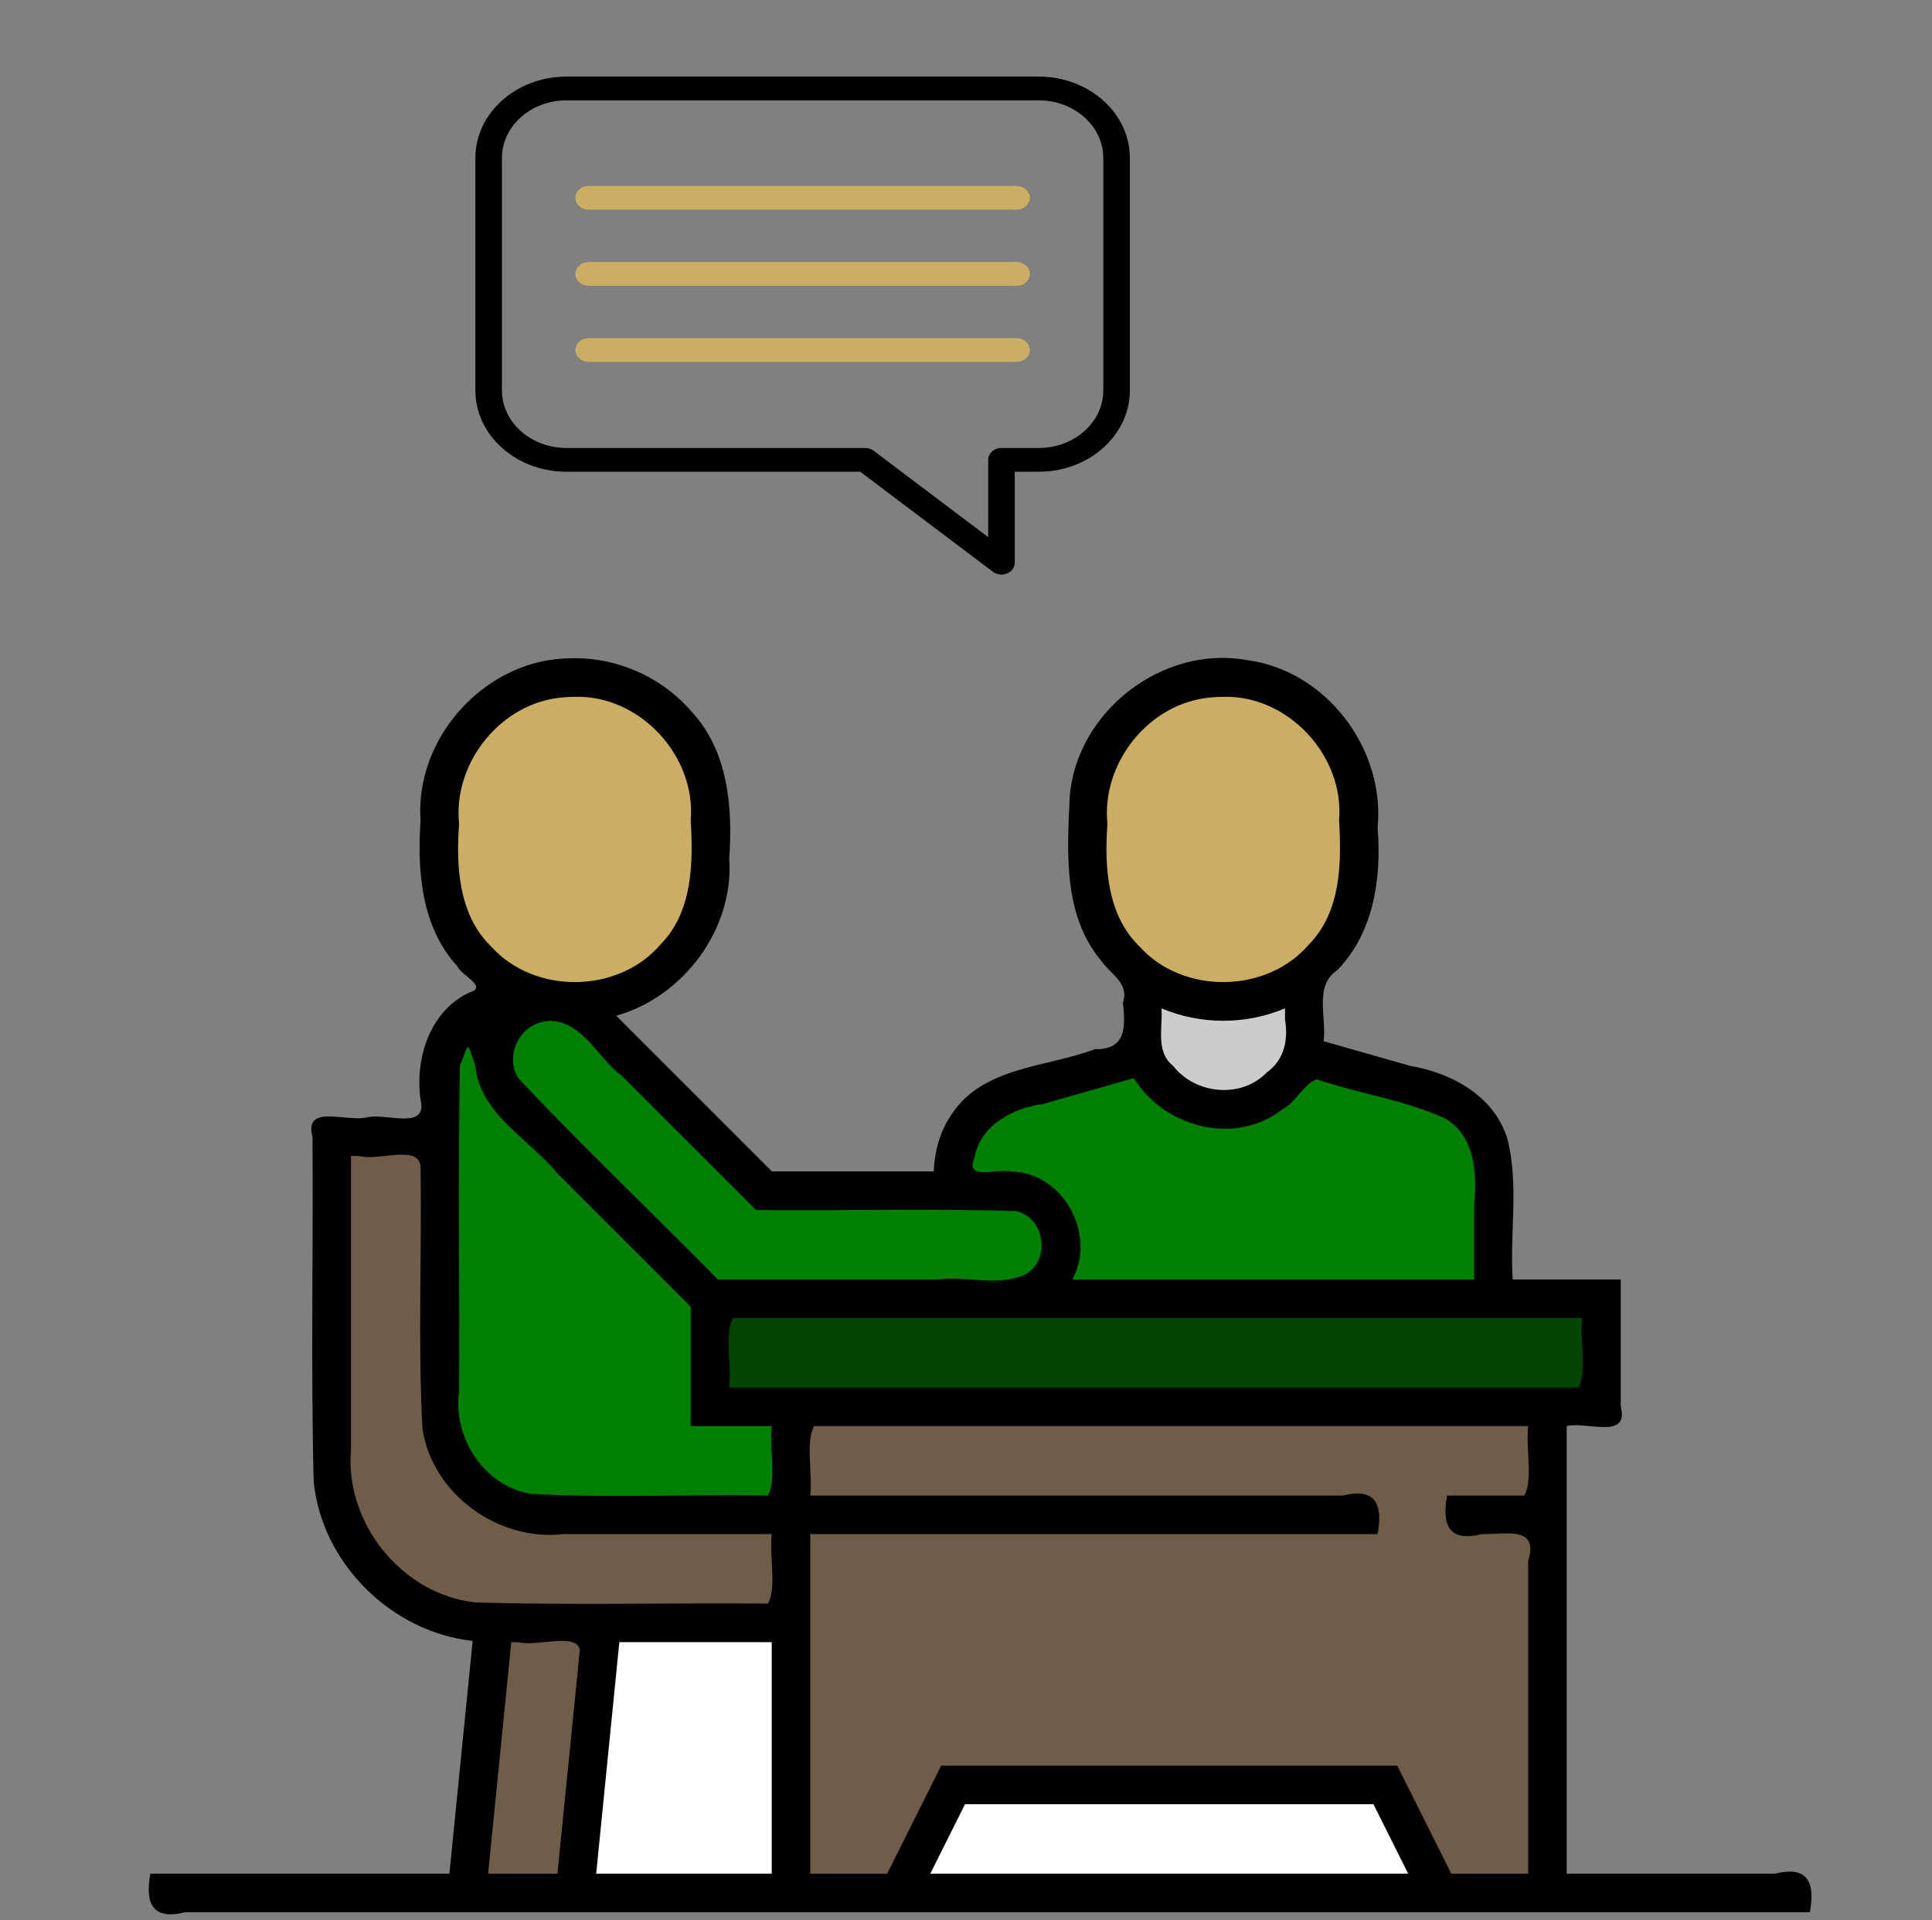 <?xml version="1.0" encoding="UTF-8" standalone="no"?>
<svg
   xmlns:dc="http://purl.org/dc/elements/1.1/"
   xmlns:cc="http://creativecommons.org/ns#"
   xmlns:rdf="http://www.w3.org/1999/02/22-rdf-syntax-ns#"
   xmlns:svg="http://www.w3.org/2000/svg"
   xmlns="http://www.w3.org/2000/svg"
   xmlns:sodipodi="http://sodipodi.sourceforge.net/DTD/sodipodi-0.dtd"
   xmlns:inkscape="http://www.inkscape.org/namespaces/inkscape"
   height="496pt"
   viewBox="0 0 499 496"
   width="499pt"
   version="1.1"
   id="svg12"
   sodipodi:docname="konsultasi.svg"
   inkscape:version="0.92.2 (5c3e80d, 2017-08-06)">
  <rect x="0" y="0" width="499" height="496" fill="#808080" stroke="none"/>
  <defs
     id="defs16" />
  <sodipodi:namedview
     pagecolor="#ffffff"
     bordercolor="#6123242"
     borderopacity="1"
     objecttolerance="10"
     gridtolerance="10"
     guidetolerance="10"
     inkscape:pageopacity="0"
     inkscape:pageshadow="2"
     inkscape:window-width="1366"
     inkscape:window-height="721"
     id="namedview14"
     showgrid="false"
     inkscape:snap-midpoints="true"
     inkscape:snap-smooth-nodes="true"
     inkscape:object-paths="false"
     inkscape:zoom="0.41765456"
     inkscape:cx="440.18937"
     inkscape:cy="365.96689"
     inkscape:window-x="0"
     inkscape:window-y="18"
     inkscape:window-maximized="1"
     inkscape:current-layer="svg12" />
  <path
     style="fill:#000000;stroke-width:0.872"
     d="m 147.43,170.07 c -21.717,0.01 -40.317,20.207 -38.811,41.877 -0.87,13.058 0.167,27.46 9.461,37.617 1.159,2.57 8.179,5.385 3.086,6.855 -10.212,4.882 -14.027,17.029 -12.547,27.645 1.958,8.161 -9.093,3.314 -14,4.609 -5.068,1.236 -16.191,-3.584 -13.91,5 0.231,29.703 -0.447,59.441 0.311,89.123 2.091,21.037 20.098,38.849 41.059,41.105 -2.003,20.048 -4.006,40.095 -6.008,60.143 -25.742,0 -51.484,0 -77.227,0 -1.447,7.766 0.574,12.063 9,9.955 139.868,0 279.737,0 419.605,0 1.447,-7.766 -0.574,-12.063 -9,-9.955 -17.932,0 -35.865,0 -53.797,0 0,-38.547 0,-77.094 0,-115.641 5.08,-1.239 16.223,3.587 13.955,-5 0,-10.955 0,-21.91 0,-32.865 -9.303,0 -18.607,0 -27.91,0 -0.791,-12.069 1.667,-24.545 -1.375,-36.361 -3.361,-11.032 -14.413,-17.026 -25.146,-18.832 -7.441,-2.124 -14.882,-4.247 -22.323,-6.371 0.856,-6.3 -2.569,-14.293 3.59,-18.377 9.39,-9.706 11.422,-23.813 10.365,-36.748 2.012,-20.443 -13.348,-40.709 -33.824,-43.338 -21.748,-3.895 -43.955,13.298 -45.697,35.318 -0.649,14.389 -1.767,30.658 8.209,42.457 2.458,3.517 7.184,5.665 5.537,10.709 0.712,6.365 0.784,12.246 -7.221,12.033 -12.485,4.74 -28.851,4.466 -36.975,16.769 -3.029,4.329 -4.474,9.586 -4.658,14.83 -13.931,0 -27.862,0 -41.793,0 -13.411,-13.41 -26.82,-26.822 -40.232,-40.23 17.495,-4.885 30.475,-22.607 29.195,-40.545 0.908,-13.205 -0.227,-27.794 -9.717,-37.988 -7.668,-8.965 -19.404,-14.181 -31.203,-13.795 z"
     id="path1059"
     inkscape:connector-curvature="0" />
  <path
     style="fill:#cbae63;fill-opacity:1;stroke-width:0.872"
     d="m 148.484,180.012 c 16.752,-0.472 31.35,15.263 29.91,31.91 0.672,11.024 0.509,23.637 -7.795,32.074 -10.922,12.743 -32.568,12.989 -43.773,0.492 -8.385,-8.178 -9.062,-20.651 -8.252,-31.611 -1.665,-15.846 10.897,-31.493 26.883,-32.713 1.006,-0.101 2.016,-0.151 3.027,-0.152 z"
     id="path1057"
     inkscape:connector-curvature="0" />
  <path
     style="fill:#cbae63;fill-opacity:1;stroke-width:0.872"
     d="m 315.943,180.012 c 16.752,-0.473 31.353,15.262 29.91,31.91 0.671,11.018 0.511,23.618 -7.777,32.059 -10.922,12.757 -32.581,13.01 -43.793,0.506 -8.381,-8.18 -9.06,-20.649 -8.25,-31.609 -1.662,-15.847 10.898,-31.494 26.885,-32.713 1.005,-0.101 2.015,-0.151 3.025,-0.152 z"
     id="path1055"
     inkscape:connector-curvature="0" />
  <path
     style="fill:#cccccc;stroke-width:0.872"
     d="m 331.898,263.299 c 0.862,5.322 -0.142,10.472 -4.68,13.73 -6.641,6.871 -18.446,5.715 -24.225,-1.668 -4.583,-3.669 -2.649,-9.74 -3.006,-14.865 10.115,4.271 21.797,4.277 31.91,-0.002 0,0.935 0,1.87 0,2.805 z"
     id="path1053"
     inkscape:connector-curvature="0" />
  <path
     style="fill:#008000;stroke-width:0.872;fill-opacity:1"
     d="m 142.354,263.742 c 8.365,0.376 12.18,9.798 18.259,14.189 11.551,11.551 23.102,23.102 34.653,34.653 22.37,0.239 44.822,-0.452 67.148,0.297 7.483,1.556 9.081,12.803 2.326,16.381 -6.981,3.212 -15.222,0.274 -22.617,1.277 -18.897,0 -37.794,0 -56.691,0 -17.068,-17.419 -34.879,-34.213 -51.535,-51.979 -3.91,-6.38 0.956,-14.931 8.457,-14.818 z"
     id="path1051"
     inkscape:connector-curvature="0" />
  <path
     style="fill:#008000;stroke-width:0.872"
     d="m 122.762,275.354 c 1.243,12.525 13.938,18.865 21.195,27.788 11.479,11.479 22.958,22.957 34.437,34.436 0,10.275 0,20.551 0,30.826 6.977,0 13.954,0 20.932,0 -0.654,5.664 1.317,13.954 -1,17.955 -20.431,-0.372 -40.96,0.699 -61.34,-0.449 -12.041,-2.113 -20.066,-14.614 -18.412,-26.483 0.164,-28.049 -0.32,-56.146 0.227,-84.166 2.318,-5.422 1.622,-7.169 3.961,0.092 z"
     id="path1049"
     inkscape:connector-curvature="0" />
  <path
     style="fill:#008000;stroke-width:0.872"
     d="m 293.576,279.584 c 8.049,11.96 25.932,16.266 37.617,7.016 3.462,-1.704 5.708,-6.775 8.911,-7.782 10.927,3.779 22.767,5.298 33.251,10.194 7.745,4.541 8.165,14.54 7.387,22.453 0,6.356 0,12.712 0,19.068 -34.587,0 -69.174,0 -103.762,0 6.306,-11.654 -2.349,-27.707 -15.865,-27.883 -3.501,-0.896 -11.96,2.49 -9.443,-3.477 1.442,-8.45 9.96,-12.96 17.776,-13.981 7.766,-2.219 15.532,-4.437 23.299,-6.655 l 0.621,0.784 z"
     id="path1047"
     inkscape:connector-curvature="0" />
  <path
     style="fill:#705d48;fill-opacity:1;stroke-width:0.872"
     d="m 92.664,298.629 c 4.863,1.455 15.872,-3.236 15.955,3 0.366,22.517 -0.716,45.121 0.51,67.588 2.615,16.842 19.624,29.045 36.402,27.098 17.932,0 35.863,0 53.795,0 -0.654,5.664 1.317,13.954 -1,17.955 -25.157,-0.24 -50.355,0.455 -75.49,-0.301 -19.036,-2.004 -33.912,-20.6 -32.172,-39.586 0,-25.251 10e-7,-50.503 0,-75.754 h 1 z"
     id="path1045"
     inkscape:connector-curvature="0" />
  <path
     style="fill:#004600;fill-opacity:1;stroke-width:0.872"
     d="m 190.35,340.494 c 72.768,0 145.535,0 218.303,0 -0.654,5.664 1.317,13.954 -1,17.955 -73.101,0 -146.202,0 -219.303,0 0.654,-5.664 -1.317,-13.954 1,-17.955 z"
     id="path1043"
     inkscape:connector-curvature="0" />
  <path
     style="fill:#705d48;fill-opacity:1;stroke-width:0.872"
     d="m 211.281,368.404 c 61.139,0 122.277,0 183.416,0 -0.654,5.664 1.317,13.954 -1,17.955 -6.645,0 -13.289,0 -19.934,0 -1.447,7.766 0.574,12.063 9,9.955 6.224,0.087 14.798,-2.176 11.934,7 0,26.91 0,53.82 0,80.73 -6.618,0 -13.237,0 -19.855,0 -4.652,-9.303 -9.303,-18.607 -13.955,-27.91 -39.265,0 -78.53,0 -117.795,0 -4.652,9.303 -9.303,18.607 -13.955,27.91 -6.618,0 -13.237,0 -19.855,0 0,-29.243 0,-58.487 0,-87.73 48.842,0 97.685,0 146.527,0 1.447,-7.766 -0.574,-12.063 -9,-9.955 -45.842,0 -91.685,-10e-6 -137.527,0 0.654,-5.664 -1.317,-13.954 1,-17.955 z"
     id="path1041"
     inkscape:connector-curvature="0" />
  <path
     style="fill:#705d48;fill-opacity:1;stroke-width:0.872"
     d="m 133.865,424.225 c 4.614,1.283 14.944,-2.604 15.898,1.99 -1.928,19.277 -3.856,38.553 -5.783,57.83 -5.969,0 -11.939,0 -17.908,0 1.996,-19.94 3.989,-39.88 5.982,-59.82 h 1 z"
     id="path1039"
     inkscape:connector-curvature="0" />
  <path
     style="fill:#ffffff;stroke-width:0.872"
     d="m 161.773,424.225 c 12.518,0 25.035,0 37.553,0 0,19.94 0,39.88 0,59.82 -15.114,0 -30.228,0 -45.342,0 1.991,-19.94 3.987,-39.88 5.979,-59.82 h 1 z"
     id="path1037"
     inkscape:connector-curvature="0" />
  <path
     style="fill:#ffffff;stroke-width:0.872"
     d="m 250.482,466.09 c 34.75,0 69.5,0 104.25,0 2.992,5.985 5.984,11.97 8.977,17.955 -41.147,0 -82.294,0 -123.441,0 2.993,-5.985 5.986,-11.97 8.979,-17.955 h 1 z"
     id="path10"
     inkscape:connector-curvature="0" />
  <g
     id="g830"
     style="fill:#000000;fill-opacity:1;stroke:none"
     transform="matrix(0.345,0,0,0.307,122.775,8.898)">
    <path
       id="path828"
       d="m 393.872,454.517 c -2.304,0 -4.583,-0.804 -6.412,-2.354 L 288.145,367.969 H 68.115 C 30.556,367.968 0,337.242 0,299.474 V 103.977 C 0,66.209 30.556,35.483 68.115,35.483 h 353.77 c 37.559,0 68.115,30.727 68.115,68.494 v 195.497 c 0,37.768 -30.556,68.494 -68.115,68.494 h -18.071 v 76.549 c 0,3.891 -2.243,7.428 -5.752,9.067 -1.339,0.626 -2.769,0.933 -4.19,0.933 z M 68.115,55.483 c -26.592,0 -48.226,21.754 -48.226,48.494 v 195.497 c 0,26.739 21.634,48.494 48.226,48.494 h 223.662 c 2.346,0 4.616,0.834 6.411,2.354 l 85.737,72.685 v -65.039 c 0,-5.523 4.453,-10 9.945,-10 h 28.015 c 26.592,0 48.226,-21.755 48.226,-48.494 V 103.977 c 0,-26.74 -21.634,-48.494 -48.226,-48.494 H 68.115 Z"
       inkscape:connector-curvature="0"
       style="fill:#000000;fill-opacity:1;stroke:none" />
  </g>
  <g
     id="g844"
     style="fill:#cbae63;fill-opacity:1;stroke:none"
     transform="matrix(0.345,0,0,0.307,122.775,8.898)">
    <g
       id="g834"
       style="fill:#cbae63;fill-opacity:1;stroke:none">
      <path
         id="path832"
         d="M 405.168,147.469 H 84.832 c -5.492,0 -9.944,-4.478 -9.944,-10 0,-5.523 4.452,-10 9.944,-10 h 320.335 c 5.492,0 9.944,4.477 9.944,10 0,5.522 -4.451,10 -9.943,10 z"
         inkscape:connector-curvature="0"
         style="fill:#cbae63;fill-opacity:1;stroke:none" />
    </g>
    <g
       id="g838"
       style="fill:#cbae63;fill-opacity:1;stroke:none">
      <path
         id="path836"
         d="M 405.168,211.503 H 84.832 c -5.492,0 -9.944,-4.478 -9.944,-10 0,-5.523 4.452,-10 9.944,-10 h 320.335 c 5.492,0 9.944,4.477 9.944,10 0,5.522 -4.451,10 -9.943,10 z"
         inkscape:connector-curvature="0"
         style="fill:#cbae63;fill-opacity:1;stroke:none" />
    </g>
    <g
       id="g842"
       style="fill:#cbae63;fill-opacity:1;stroke:none">
      <path
         id="path840"
         d="M 405.168,275.538 H 84.832 c -5.492,0 -9.944,-4.478 -9.944,-10 0,-5.523 4.452,-10 9.944,-10 h 320.335 c 5.492,0 9.944,4.476 9.944,10 0,5.522 -4.451,10 -9.943,10 z"
         inkscape:connector-curvature="0"
         style="fill:#cbae63;fill-opacity:1;stroke:none" />
    </g>
  </g>
  <g
     style="fill:#a0894e;fill-opacity:1;stroke:none"
     id="g848"
     transform="matrix(0.345,0,0,0.307,122.775,8.898)" />
  <g
     style="fill:#a0894e;fill-opacity:1;stroke:none"
     id="g850"
     transform="matrix(0.345,0,0,0.307,122.775,8.898)" />
  <g
     style="fill:#a0894e;fill-opacity:1;stroke:none"
     id="g852"
     transform="matrix(0.345,0,0,0.307,122.775,8.898)" />
  <g
     style="fill:#a0894e;fill-opacity:1;stroke:none"
     id="g854"
     transform="matrix(0.345,0,0,0.307,122.775,8.898)" />
  <g
     style="fill:#a0894e;fill-opacity:1;stroke:none"
     id="g856"
     transform="matrix(0.345,0,0,0.307,122.775,8.898)" />
  <g
     style="fill:#a0894e;fill-opacity:1;stroke:none"
     id="g858"
     transform="matrix(0.345,0,0,0.307,122.775,8.898)" />
  <g
     style="fill:#a0894e;fill-opacity:1;stroke:none"
     id="g860"
     transform="matrix(0.345,0,0,0.307,122.775,8.898)" />
  <g
     style="fill:#a0894e;fill-opacity:1;stroke:none"
     id="g862"
     transform="matrix(0.345,0,0,0.307,122.775,8.898)" />
  <g
     style="fill:#a0894e;fill-opacity:1;stroke:none"
     id="g864"
     transform="matrix(0.345,0,0,0.307,122.775,8.898)" />
  <g
     style="fill:#a0894e;fill-opacity:1;stroke:none"
     id="g866"
     transform="matrix(0.345,0,0,0.307,122.775,8.898)" />
  <g
     style="fill:#a0894e;fill-opacity:1;stroke:none"
     id="g868"
     transform="matrix(0.345,0,0,0.307,122.775,8.898)" />
  <g
     style="fill:#a0894e;fill-opacity:1;stroke:none"
     id="g870"
     transform="matrix(0.345,0,0,0.307,122.775,8.898)" />
  <g
     style="fill:#a0894e;fill-opacity:1;stroke:none"
     id="g872"
     transform="matrix(0.345,0,0,0.307,122.775,8.898)" />
  <g
     style="fill:#a0894e;fill-opacity:1;stroke:none"
     id="g874"
     transform="matrix(0.345,0,0,0.307,122.775,8.898)" />
  <g
     style="fill:#a0894e;fill-opacity:1;stroke:none"
     id="g876"
     transform="matrix(0.345,0,0,0.307,122.775,8.898)" />
</svg>
